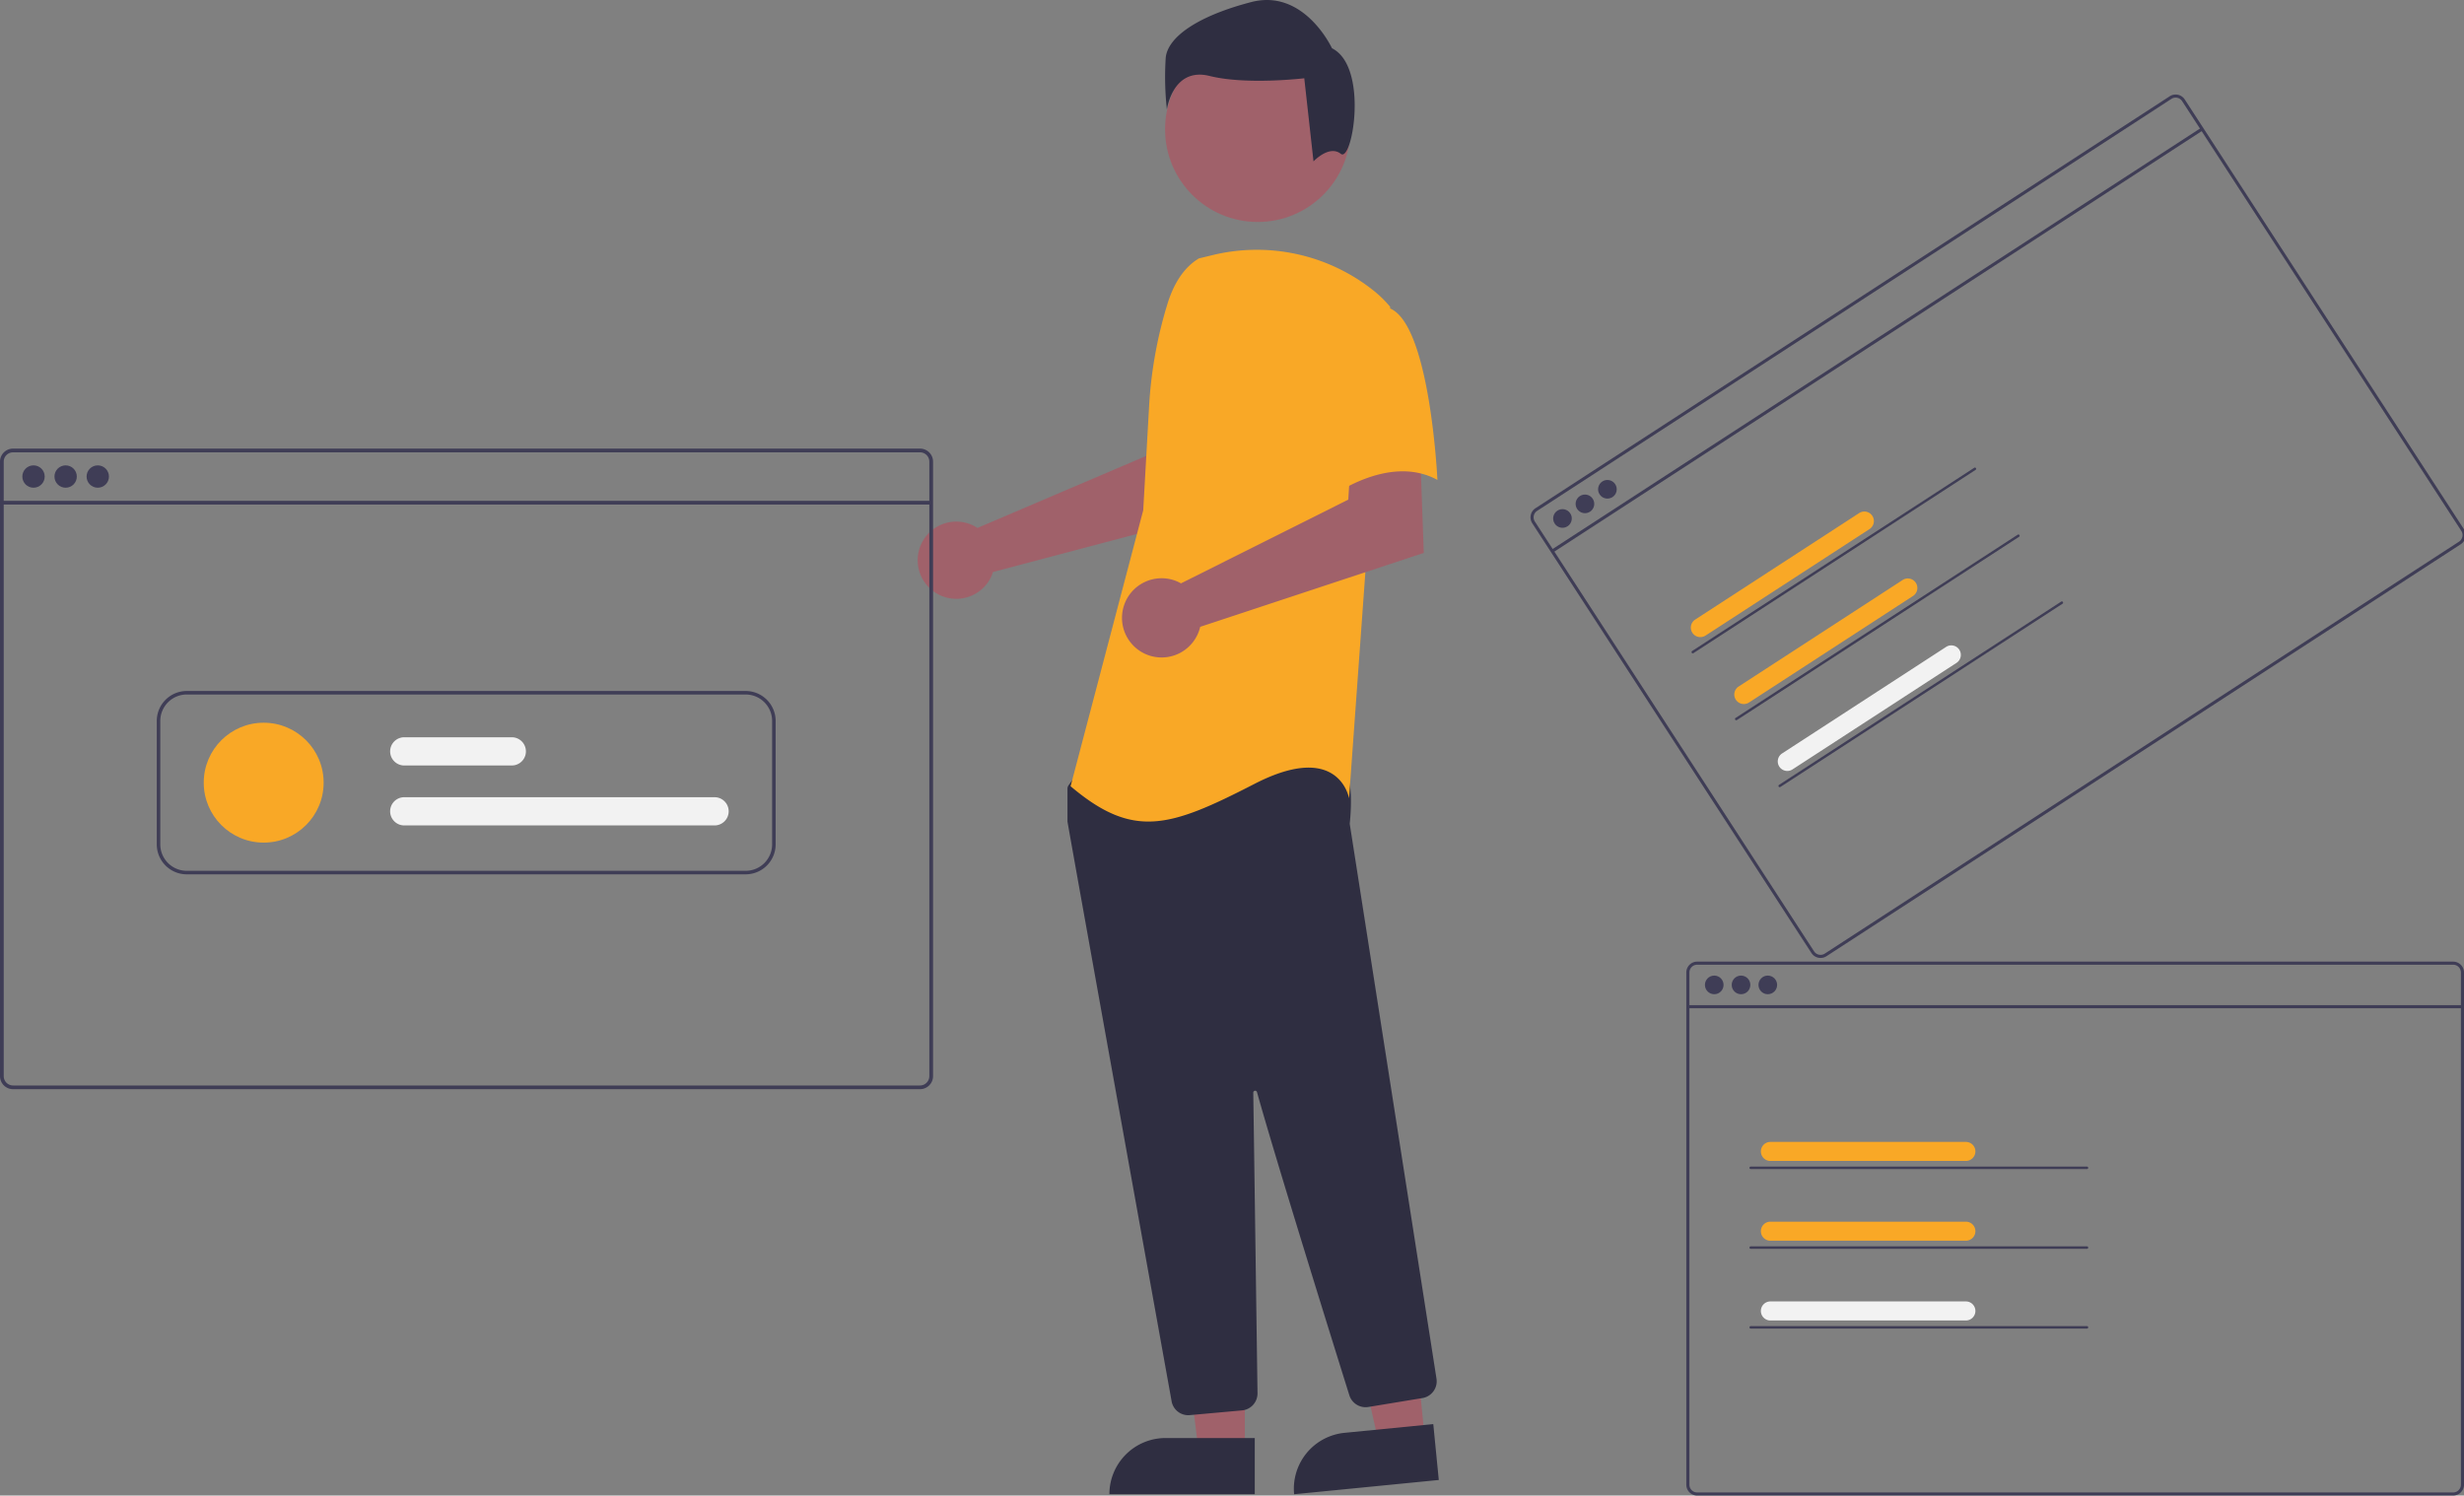 <svg xmlns="http://www.w3.org/2000/svg" width="653.146" height="396.47" viewBox="0 0 653.146 396.47">
  <rect x="0" y="0" width="653.146" height="396.47" fill="#808080" stroke="none"/>
  <g id="Group_22" data-name="Group 22" transform="translate(-288 -252.29)">
    <g id="Group_20" data-name="Group 20" transform="matrix(0.839, -0.545, 0.545, 0.839, -851.767, -5983.48)">
      <path id="Path_561" data-name="Path 561" d="M434.056,197.674H233.67a2.881,2.881,0,0,0-2.879,2.879V336.34a2.881,2.881,0,0,0,2.879,2.879H434.056a2.876,2.876,0,0,0,2.189-1.01.669.669,0,0,0,.063-.079,2.7,2.7,0,0,0,.413-.7,2.808,2.808,0,0,0,.218-1.093V200.553A2.882,2.882,0,0,0,434.056,197.674Zm2.06,138.666a2.039,2.039,0,0,1-.34,1.129,2.129,2.129,0,0,1-.779.7,2.042,2.042,0,0,1-.941.228H233.67a2.059,2.059,0,0,1-2.057-2.057V200.553a2.059,2.059,0,0,1,2.057-2.057H434.056a2.06,2.06,0,0,1,2.06,2.057Z" transform="translate(-2405.791 5984.326)" fill="#3f3d56"/>
      <rect id="Rectangle_99" data-name="Rectangle 99" width="205.323" height="0.823" transform="translate(-2174.59 6193.538)" fill="#3f3d56"/>
      <circle id="Ellipse_88" data-name="Ellipse 88" cx="2.469" cy="2.469" r="2.469" transform="translate(-2170.064 6185.703)" fill="#3f3d56"/>
      <circle id="Ellipse_89" data-name="Ellipse 89" cx="2.469" cy="2.469" r="2.469" transform="translate(-2162.966 6185.703)" fill="#3f3d56"/>
      <circle id="Ellipse_90" data-name="Ellipse 90" cx="2.469" cy="2.469" r="2.469" transform="translate(-2155.868 6185.703)" fill="#3f3d56"/>
      <path id="Path_583" data-name="Path 583" d="M344.945,347.5H293.029a2.525,2.525,0,0,1,0-5.049h51.916a2.525,2.525,0,0,1,0,5.049Z" transform="translate(-2445.791 5887.343)" fill="#f9a826"/>
      <path id="Path_584" data-name="Path 584" d="M370.968,362.93H281.834a.33.33,0,1,1,0-.66h89.134a.33.33,0,0,1,0,.66Z" transform="translate(-2439.762 5874.067)" fill="#3f3d56"/>
      <path id="Path_585" data-name="Path 585" d="M344.945,411.551H293.029a2.525,2.525,0,0,1,0-5.049h51.916a2.525,2.525,0,0,1,0,5.049Z" transform="translate(-2445.791 5844.438)" fill="#f9a826"/>
      <path id="Path_586" data-name="Path 586" d="M370.968,426.98H281.834a.33.33,0,1,1,0-.66h89.134a.33.33,0,1,1,0,.66Z" transform="translate(-2439.762 5831.162)" fill="#3f3d56"/>
      <path id="Path_587" data-name="Path 587" d="M344.945,475.6H293.029a2.525,2.525,0,0,1,0-5.049h51.916a2.525,2.525,0,0,1,0,5.049Z" transform="translate(-2445.791 5801.532)" fill="#f2f2f2"/>
      <path id="Path_588" data-name="Path 588" d="M370.968,491.029H281.834a.33.33,0,1,1,0-.66h89.134a.33.33,0,0,1,0,.66Z" transform="translate(-2439.762 5788.257)" fill="#3f3d56"/>
    </g>
    <path id="Path_552" data-name="Path 552" d="M792.253,565.923a10.091,10.091,0,0,1,1.411.787l44.852-19.143,1.6-11.815,17.922-.11-1.059,27.1L797.78,578.4a10.6,10.6,0,0,1-.448,1.208,10.235,10.235,0,1,1-5.079-13.682Z" transform="translate(-246.576 -174.461)" fill="#a0616a"/>
    <path id="Path_553" data-name="Path 553" d="M636.98,735.021H624.72l-5.832-47.288h18.094Z" transform="translate(-19 -98)" fill="#a0616a"/>
    <path id="Path_554" data-name="Path 554" d="M615.963,731.518h23.644V746.4H601.076a14.887,14.887,0,0,1,14.887-14.887Z" transform="translate(-19 -98)" fill="#2f2e41"/>
    <path id="Path_555" data-name="Path 555" d="M684.66,731.557l-12.2,1.2-10.441-46.488,18.007-1.774Z" transform="translate(-19 -98)" fill="#a0616a"/>
    <path id="Path_556" data-name="Path 556" d="M891.686,806.128H915.33v14.887H876.8a14.887,14.887,0,0,1,14.887-14.887Z" transform="translate(-322.009 -82.709) rotate(-5.625)" fill="#2f2e41"/>
    <circle id="Ellipse_84" data-name="Ellipse 84" cx="24.561" cy="24.561" r="24.561" transform="translate(596.832 262.013)" fill="#a0616a"/>
    <path id="Path_557" data-name="Path 557" d="M849.556,801.919a4.471,4.471,0,0,1-4.415-3.7C838.8,763,818.053,647.817,817.557,644.626a1.432,1.432,0,0,1-.016-.222v-8.588a1.489,1.489,0,0,1,.279-.872l2.74-3.838a1.479,1.479,0,0,1,1.144-.625c15.622-.732,66.784-2.879,69.256.209h0c2.482,3.1,1.605,12.507,1.4,14.36l.01.193,22.985,147a4.512,4.512,0,0,1-3.715,5.135l-14.356,2.365a4.521,4.521,0,0,1-5.025-3.093c-4.44-14.188-19.329-61.918-24.489-80.387a.5.5,0,0,0-.981.139c.258,17.606.881,62.523,1.1,78.037l.023,1.671a4.518,4.518,0,0,1-4.093,4.536L849.976,801.9C849.836,801.914,849.7,801.919,849.556,801.919Z" transform="translate(-246.576 -174.461)" fill="#2f2e41"/>
    <path id="Path_99" data-name="Path 99" d="M852.381,495.254c-4.286,2.548-6.851,7.23-8.323,12a113.683,113.683,0,0,0-4.884,27.159l-1.556,27.6-19.255,73.17c16.689,14.121,26.315,10.911,48.781-.639s25.032,3.851,25.032,3.851l4.492-62.258,6.418-68.032a30.169,30.169,0,0,0-4.862-4.674,49.659,49.659,0,0,0-42.442-9Z" transform="translate(-246.576 -174.461)" fill="#f9a826"/>
    <path id="Path_558" data-name="Path 558" d="M846.127,580.7a10.527,10.527,0,0,1,1.5.7l44.348-22.2.736-12.026,18.294-1.261.98,27.413-59.266,19.6a10.5,10.5,0,1,1-6.593-12.232Z" transform="translate(-246.576 -174.461)" fill="#a0616a"/>
    <path id="Path_101" data-name="Path 101" d="M902.766,508.411c10.911,3.851,12.834,45.574,12.834,45.574-12.837-7.06-28.241,4.493-28.241,4.493s-3.209-10.912-7.06-25.032a24.53,24.53,0,0,1,5.134-23.106S891.854,504.558,902.766,508.411Z" transform="translate(-246.576 -174.461)" fill="#f9a826"/>
    <path id="Path_102" data-name="Path 102" d="M889.991,467.531c-3.06-2.448-7.235,2-7.235,2L880.308,447.5s-15.3,1.833-25.094-.612-11.323,8.875-11.323,8.875a78.583,78.583,0,0,1-.306-13.771c.612-5.508,8.568-11.017,22.645-14.689s21.421,12.241,21.421,12.241C897.445,444.439,893.051,469.979,889.991,467.531Z" transform="translate(-246.576 -174.461)" fill="#2f2e41"/>
    <g id="Group_19" data-name="Group 19" transform="translate(2910 -5674.784)">
      <path id="Path_561-2" data-name="Path 561" d="M434.056,197.674H233.67a2.881,2.881,0,0,0-2.879,2.879V336.34a2.881,2.881,0,0,0,2.879,2.879H434.056a2.876,2.876,0,0,0,2.189-1.01.669.669,0,0,0,.063-.079,2.7,2.7,0,0,0,.413-.7,2.808,2.808,0,0,0,.218-1.093V200.553A2.882,2.882,0,0,0,434.056,197.674Zm2.06,138.666a2.039,2.039,0,0,1-.34,1.129,2.129,2.129,0,0,1-.779.7,2.042,2.042,0,0,1-.941.228H233.67a2.059,2.059,0,0,1-2.057-2.057V200.553a2.059,2.059,0,0,1,2.057-2.057H434.056a2.06,2.06,0,0,1,2.06,2.057Z" transform="translate(-2405.791 5984.326)" fill="#3f3d56"/>
      <rect id="Rectangle_99-2" data-name="Rectangle 99" width="205.323" height="0.823" transform="translate(-2174.59 6193.538)" fill="#3f3d56"/>
      <circle id="Ellipse_88-2" data-name="Ellipse 88" cx="2.469" cy="2.469" r="2.469" transform="translate(-2170.064 6185.703)" fill="#3f3d56"/>
      <circle id="Ellipse_89-2" data-name="Ellipse 89" cx="2.469" cy="2.469" r="2.469" transform="translate(-2162.966 6185.703)" fill="#3f3d56"/>
      <circle id="Ellipse_90-2" data-name="Ellipse 90" cx="2.469" cy="2.469" r="2.469" transform="translate(-2155.868 6185.703)" fill="#3f3d56"/>
      <path id="Path_583-2" data-name="Path 583" d="M344.945,347.5H293.029a2.525,2.525,0,0,1,0-5.049h51.916a2.525,2.525,0,0,1,0,5.049Z" transform="translate(-2445.791 5887.343)" fill="#f9a826"/>
      <path id="Path_584-2" data-name="Path 584" d="M370.968,362.93H281.834a.33.33,0,1,1,0-.66h89.134a.33.33,0,0,1,0,.66Z" transform="translate(-2439.762 5874.067)" fill="#3f3d56"/>
      <path id="Path_585-2" data-name="Path 585" d="M344.945,411.551H293.029a2.525,2.525,0,0,1,0-5.049h51.916a2.525,2.525,0,0,1,0,5.049Z" transform="translate(-2445.791 5844.438)" fill="#f9a826"/>
      <path id="Path_586-2" data-name="Path 586" d="M370.968,426.98H281.834a.33.33,0,1,1,0-.66h89.134a.33.33,0,1,1,0,.66Z" transform="translate(-2439.762 5831.162)" fill="#3f3d56"/>
      <path id="Path_587-2" data-name="Path 587" d="M344.945,475.6H293.029a2.525,2.525,0,0,1,0-5.049h51.916a2.525,2.525,0,0,1,0,5.049Z" transform="translate(-2445.791 5801.532)" fill="#f2f2f2"/>
      <path id="Path_588-2" data-name="Path 588" d="M370.968,491.029H281.834a.33.33,0,1,1,0-.66h89.134a.33.33,0,0,1,0,.66Z" transform="translate(-2439.762 5788.257)" fill="#3f3d56"/>
    </g>
    <path id="Path_561-3" data-name="Path 561" d="M474.659,197.674H234.245a3.457,3.457,0,0,0-3.454,3.454V364.039a3.457,3.457,0,0,0,3.454,3.454H474.659a3.451,3.451,0,0,0,2.626-1.212.8.8,0,0,0,.075-.095,3.236,3.236,0,0,0,.5-.836,3.37,3.37,0,0,0,.261-1.311V201.128A3.457,3.457,0,0,0,474.659,197.674Zm2.472,166.365a2.445,2.445,0,0,1-.408,1.355,2.554,2.554,0,0,1-.935.84,2.45,2.45,0,0,1-1.129.273H234.245a2.47,2.47,0,0,1-2.467-2.467V201.128a2.47,2.47,0,0,1,2.467-2.467H474.659a2.471,2.471,0,0,1,2.472,2.468Z" transform="translate(57.209 173.542)" fill="#3f3d56"/>
    <rect id="Rectangle_99-3" data-name="Rectangle 99" width="246.338" height="0.987" transform="translate(288.492 385.058)" fill="#3f3d56"/>
    <circle id="Ellipse_88-3" data-name="Ellipse 88" cx="2.962" cy="2.962" r="2.962" transform="translate(293.922 375.659)" fill="#3f3d56"/>
    <circle id="Ellipse_89-3" data-name="Ellipse 89" cx="2.962" cy="2.962" r="2.962" transform="translate(302.438 375.659)" fill="#3f3d56"/>
    <circle id="Ellipse_90-3" data-name="Ellipse 90" cx="2.962" cy="2.962" r="2.962" transform="translate(310.954 375.659)" fill="#3f3d56"/>
    <path id="Path_589" data-name="Path 589" d="M923.117,453.186h-82.26a3.739,3.739,0,1,1,0-7.478h82.26a3.739,3.739,0,0,1,0,7.478Z" transform="translate(-445.702 17.923)" fill="#f2f2f2"/>
    <path id="Path_590" data-name="Path 590" d="M869.368,419.186h-28.51a3.739,3.739,0,1,1,0-7.478h28.51a3.739,3.739,0,0,1,0,7.478Z" transform="translate(-445.702 36.032)" fill="#f2f2f2"/>
    <ellipse id="Ellipse_91" data-name="Ellipse 91" cx="15.891" cy="15.891" rx="15.891" ry="15.891" transform="translate(342.006 443.883)" fill="#f9a826"/>
    <path id="Path_591" data-name="Path 591" d="M860.866,385.456H712.706a7.957,7.957,0,0,0-7.946,7.946v32.717a7.957,7.957,0,0,0,7.945,7.945H860.866a7.957,7.957,0,0,0,7.945-7.946V393.4a7.957,7.957,0,0,0-7.945-7.946Zm7.011,40.662a7.019,7.019,0,0,1-7.011,7.011H712.706a7.019,7.019,0,0,1-7.011-7.011V393.4a7.019,7.019,0,0,1,7.011-7.011H860.866a7.019,7.019,0,0,1,7.011,7.011Z" transform="translate(-375.206 50.014)" fill="#3f3d56"/>
  </g>
</svg>
